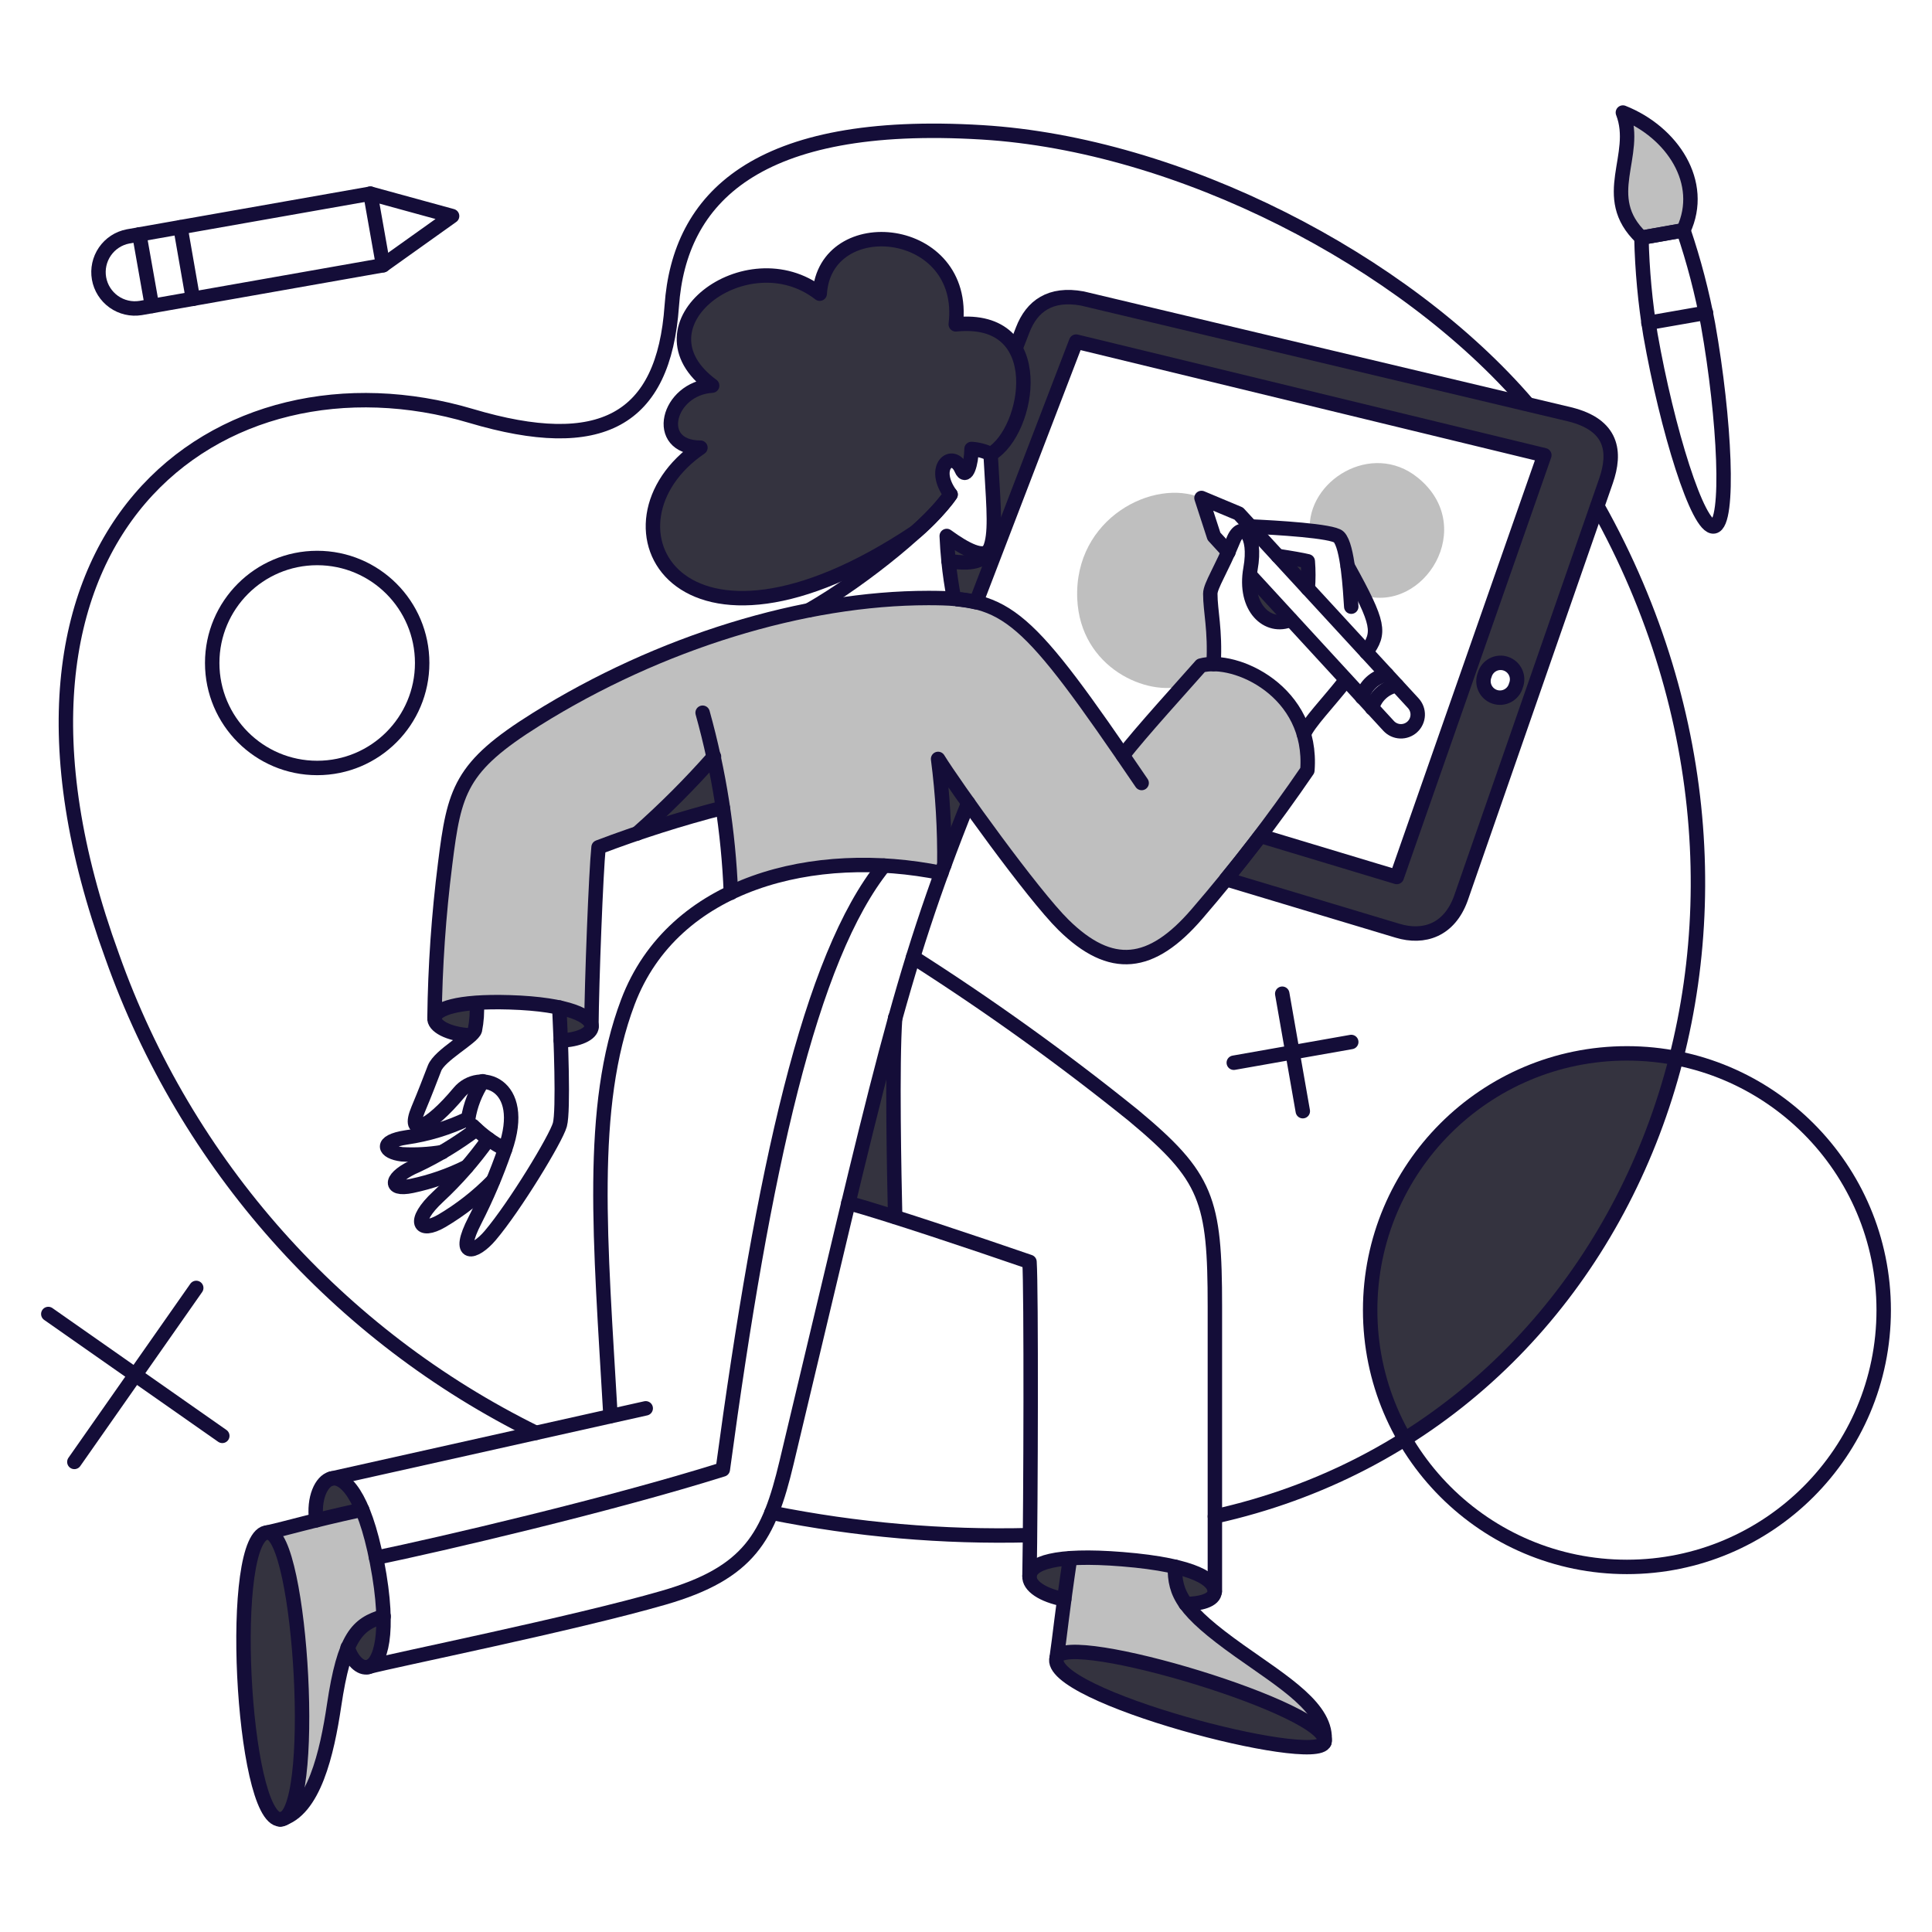 <svg width="251" height="251" viewBox="0 0 251 251" fill="none" xmlns="http://www.w3.org/2000/svg">
<path d="M155.996 86.49C154.16 88.565 147.839 95.526 145.862 98.174C133.145 79.681 130.642 77.718 120.586 77.718C102.91 77.811 84.513 84.22 69.631 93.477C59.759 99.626 58.948 102.705 57.804 112.243C56.952 118.879 56.491 125.558 56.423 132.249C56.865 129.071 76.811 129.73 76.811 133.393C76.859 127.361 77.407 113.292 77.741 110.097C79.052 109.62 80.817 108.976 82.748 108.308C86.284 105.19 89.621 101.853 92.739 98.317C93.945 104.138 94.679 110.047 94.933 115.986C103.114 112.062 113.286 111.575 122.283 113.411C122.402 113.077 122.546 112.72 122.66 112.386C122.712 107.779 122.441 103.173 121.849 98.603C124.497 102.805 134.385 116.451 138.164 120.159C144.314 126.216 149.585 125.668 155.523 118.729C160.652 112.793 165.436 106.567 169.852 100.082C170.665 91.132 161.694 85.002 155.996 86.49Z" fill="#BFBFBF"/>
<path d="M154.042 208.409C152.998 207.02 152.49 205.302 152.612 203.569C148.146 202.626 143.579 202.25 139.02 202.448C138.182 207.719 137.675 212.702 137.279 215.374C138.376 211.845 171.378 221.622 172.093 225.962C172.271 219.702 158.813 214.675 154.042 208.409Z" fill="#BFBFBF"/>
<path d="M213.249 30.883C207.646 25.542 213.011 20.201 210.841 14.621C217.255 17.172 221.595 23.73 218.71 29.906L213.249 30.883Z" fill="#BFBFBF"/>
<path d="M47.05 196.129C41.01 197.395 37.386 198.482 34.794 199.062C38.966 199.062 41.16 233.16 37.011 236.165C43.144 233.584 42.704 219.783 45.169 214.036C45.529 213.017 46.146 212.109 46.961 211.399C47.776 210.688 48.76 210.201 49.818 209.983C49.658 205.245 48.723 200.565 47.05 196.129Z" fill="#BFBFBF"/>
<path d="M184.182 62.048C178.197 57.208 169.756 62.478 170.162 68.94C171.457 68.968 172.734 69.243 173.927 69.75C174.633 70.911 175.035 72.232 175.095 73.589C175.906 75.068 176.549 76.284 177.074 77.333C185.017 79.741 192.051 68.397 184.182 62.048Z" fill="#BFBFBF"/>
<path d="M159.598 71.754L157.716 69.703L156.094 64.696C149.918 62.049 139.528 67.319 139.951 77.763C140.328 86.848 149.179 90.544 153.756 89.065C154.734 87.968 155.545 87.057 156.045 86.49C156.581 86.343 157.136 86.279 157.691 86.299C157.929 81.84 157.261 79.432 157.261 77.167C157.261 76.26 158.334 74.591 159.598 71.754Z" fill="#BFBFBF"/>
<path d="M203.902 53.823L140.618 38.78C136.469 38.017 134.06 39.758 132.868 42.858L128.217 54.834C129.558 65.564 129.43 70.49 128.433 71.71C127.574 72.759 125.595 73.26 123.211 72.902C123.454 74.563 123.78 76.21 124.188 77.838C125.071 77.913 125.948 78.049 126.811 78.244L139.807 44.38L200.635 59.14L181.464 113.936L163.747 108.595C162.388 110.359 160.91 112.243 159.288 114.222L181.583 120.923C184.993 121.948 188.284 120.851 189.786 116.726L208.647 62.478C209.935 58.759 209.553 55.206 203.902 53.823ZM196.939 89.066C196.862 89.347 196.727 89.61 196.544 89.838C196.361 90.065 196.132 90.253 195.875 90.39C195.617 90.526 195.333 90.609 195.042 90.632C194.751 90.655 194.457 90.618 194.181 90.524C193.904 90.43 193.65 90.28 193.433 90.084C193.216 89.888 193.043 89.65 192.921 89.384C192.799 89.118 192.734 88.83 192.728 88.538C192.721 88.246 192.775 87.956 192.886 87.685C192.964 87.403 193.098 87.141 193.281 86.913C193.464 86.685 193.692 86.497 193.95 86.361C194.209 86.224 194.492 86.142 194.783 86.119C195.074 86.096 195.368 86.132 195.644 86.227C195.92 86.321 196.175 86.471 196.392 86.666C196.608 86.863 196.783 87.101 196.904 87.367C197.026 87.632 197.091 87.92 197.098 88.213C197.104 88.505 197.05 88.795 196.939 89.066Z" fill="#34333F"/>
<path d="M162.364 74.759L167.658 80.553C164.916 81.745 161.911 79.317 162.364 74.759Z" fill="#34333F"/>
<path d="M169.899 72.946C169.232 72.779 167.753 72.517 166.009 72.255L169.899 76.499C169.995 75.317 169.995 74.129 169.899 72.946Z" fill="#34333F"/>
<path d="M152.635 203.546C156.737 204.5 157.834 205.787 157.834 206.741C157.834 207.957 155.826 208.386 154.069 208.386C153.031 206.995 152.522 205.279 152.635 203.546Z" fill="#34333F"/>
<path d="M139.02 202.448C138.71 204.547 138.448 206.287 138.257 207.79C135.443 207.241 133.646 206.048 133.75 204.737C133.838 203.639 135.324 202.711 139.02 202.448Z" fill="#34333F"/>
<path d="M43.02 192.1C44.119 191.821 45.643 192.791 47.05 196.153C44.54 196.702 42.639 197.157 41.089 197.534C40.707 194.604 41.759 192.419 43.02 192.1Z" fill="#34333F"/>
<path d="M49.816 209.983C48.762 210.213 47.784 210.705 46.971 211.414C46.158 212.122 45.537 213.024 45.166 214.037C45.668 215.607 47.01 217.267 48.237 216.391C49.132 215.754 49.901 213.77 49.816 209.983Z" fill="#34333F"/>
<path d="M116.272 132.439C115.843 138.52 116.152 152.994 116.272 158.097C113.887 157.334 111.789 156.69 110.215 156.261C112.552 146.651 114.412 139.092 116.272 132.439Z" fill="#34333F"/>
<path d="M56.445 132.201C56.302 133.25 58.257 134.347 61.088 134.49C61.343 134.296 61.548 134.042 61.684 133.751C61.904 132.604 61.984 131.435 61.923 130.27C58.138 130.532 56.564 131.366 56.445 132.201Z" fill="#34333F"/>
<path d="M76.806 133.126C76.596 132.332 75.344 131.478 72.642 130.938C72.713 131.987 72.761 133.513 72.832 135.205C74.411 135.156 77.182 134.554 76.806 133.126Z" fill="#34333F"/>
<path d="M92.761 98.294C93.19 100.345 93.595 102.61 93.929 104.945C90.164 105.871 86.447 106.985 82.793 108.284C86.31 105.153 89.638 101.818 92.761 98.294Z" fill="#34333F"/>
<path d="M125.786 104.35C124.665 107.164 123.64 109.811 122.686 112.382C122.738 107.775 122.467 103.169 121.875 98.6C122.543 99.676 123.994 101.822 125.786 104.35Z" fill="#34333F"/>
<path d="M157.031 218.398C147.898 215.466 137.888 213.457 137.279 215.373C136.474 217.938 145.621 221.658 154.74 224.192C162.647 226.391 170.538 227.698 171.89 226.589C174.491 224.455 160.263 219.435 157.031 218.398Z" fill="#34333F"/>
<path d="M39.008 215.986C38.423 207.282 36.84 199.089 34.77 199.089C32.251 199.078 31.381 207.448 31.683 216.261C32.021 226.05 33.806 236.382 36.391 236.382C40.034 235.57 39.256 219.678 39.008 215.986Z" fill="#34333F"/>
<path d="M217.756 137.47C211.468 136.239 204.96 136.844 199.009 139.215C193.056 141.587 187.913 145.622 184.196 150.839C180.478 156.057 178.342 162.235 178.043 168.635C177.745 175.034 179.297 181.384 182.513 186.925C200.278 175.813 212.534 157.977 217.756 137.47Z" fill="#34333F"/>
<path d="M123.02 69.632C125.5 71.42 127.789 72.589 128.552 71.468C127.813 72.946 126.263 73.376 123.258 72.899C123.139 71.802 123.068 70.705 123.02 69.632Z" fill="#34333F"/>
<path d="M131.366 44.499C130.03 42.806 127.717 41.781 124.165 42.163C125.738 29.167 107.211 27.307 106.495 38.18C97.029 30.812 81.816 42.234 92.522 50.103C86.704 50.461 84.773 58.163 90.996 58.163C76.641 67.963 87.944 89.781 118.99 69.081C120.664 67.643 122.167 66.019 123.473 64.24C120.826 60.64 123.783 58.375 124.88 60.95C125.5 62.428 126.191 60.163 126.191 58.327C127.065 58.379 127.918 58.606 128.701 58.995C132.277 56.922 134.661 48.648 131.366 44.499Z" fill="#34333F"/>
<path d="M213.25 30.883C207.646 25.542 213.011 20.201 210.841 14.621C217.256 17.172 221.595 23.73 218.71 29.906L213.25 30.883Z" stroke="#140D38" stroke-width="1.875" stroke-linecap="round" stroke-linejoin="round"/>
<path d="M124.188 77.838C125.071 77.913 125.947 78.049 126.811 78.244L139.807 44.38L200.636 59.14L181.464 113.936L163.747 108.595C162.388 110.359 160.91 112.243 159.288 114.222L181.583 120.923C184.993 121.948 188.284 120.851 189.786 116.726L208.647 62.478C209.935 58.759 209.554 55.206 203.902 53.823L140.618 38.78C136.469 38.017 134.06 39.758 132.868 42.858L131.904 45.338M196.94 89.066C196.862 89.347 196.727 89.61 196.544 89.838C196.361 90.065 196.133 90.253 195.875 90.39C195.617 90.526 195.333 90.609 195.042 90.632C194.751 90.655 194.457 90.618 194.181 90.524C193.904 90.43 193.65 90.28 193.433 90.084C193.216 89.888 193.043 89.65 192.921 89.384C192.799 89.118 192.734 88.83 192.728 88.538C192.722 88.246 192.775 87.956 192.886 87.685C192.964 87.403 193.098 87.141 193.281 86.913C193.464 86.685 193.692 86.497 193.95 86.361C194.209 86.224 194.492 86.142 194.783 86.119C195.075 86.096 195.368 86.132 195.644 86.227C195.921 86.321 196.175 86.471 196.392 86.666C196.608 86.863 196.783 87.101 196.904 87.367C197.026 87.632 197.091 87.92 197.098 88.213C197.104 88.505 197.05 88.795 196.94 89.066Z" stroke="#140D38" stroke-width="1.875" stroke-linejoin="round"/>
<path d="M9.661 189.929L25.494 167.324" stroke="#140D38" stroke-width="1.875" stroke-linecap="round" stroke-linejoin="round"/>
<path d="M6.275 170.711L28.88 186.544" stroke="#140D38" stroke-width="1.875" stroke-linecap="round" stroke-linejoin="round"/>
<path d="M160.29 138.067L175.551 135.372" stroke="#140D38" stroke-width="1.875" stroke-linecap="round" stroke-linejoin="round"/>
<path d="M166.585 129.101L169.256 144.361" stroke="#140D38" stroke-width="1.875" stroke-linecap="round" stroke-linejoin="round"/>
<path d="M211.366 203.569C229.789 203.569 244.725 188.633 244.725 170.21C244.725 151.786 229.789 136.851 211.366 136.851C192.942 136.851 178.007 151.786 178.007 170.21C178.007 188.633 192.942 203.569 211.366 203.569Z" stroke="#140D38" stroke-width="1.875" stroke-linecap="round" stroke-linejoin="round"/>
<path d="M41.208 99.772C48.741 99.772 54.847 93.665 54.847 86.132C54.847 78.6 48.741 72.493 41.208 72.493C33.675 72.493 27.569 78.6 27.569 86.132C27.569 93.665 33.675 99.772 41.208 99.772Z" stroke="#140D38" stroke-width="1.875" stroke-linecap="round" stroke-linejoin="round"/>
<path d="M100.224 196.533C111.264 198.752 122.517 199.727 133.774 199.442" stroke="#140D38" stroke-width="1.875" stroke-linecap="round" stroke-linejoin="round"/>
<path d="M157.834 197.011C212.958 184.781 237.861 119.849 207.527 65.761M69.631 186.159C43.904 173.489 24.146 151.266 14.573 124.234C-5.6 68.913 28.811 44.408 61.19 54.034C78.047 59.045 86.227 54.654 87.276 39.727C88.254 25.825 98.126 15.399 127.598 17.193C153.138 18.75 182.373 33.747 198.463 52.494" stroke="#140D38" stroke-width="1.875" stroke-linecap="round" stroke-linejoin="round"/>
<path d="M48.123 25.16L16.622 30.716C15.405 30.951 14.329 31.655 13.627 32.677C12.924 33.698 12.651 34.955 12.867 36.176C13.083 37.397 13.771 38.483 14.781 39.202C15.791 39.92 17.044 40.212 18.268 40.016L49.768 34.46L58.734 28.069L48.123 25.16Z" stroke="#140D38" stroke-width="1.875" stroke-linecap="round" stroke-linejoin="round"/>
<path d="M18.102 30.454L19.747 39.754" stroke="#140D38" stroke-width="1.875" stroke-linecap="round" stroke-linejoin="round"/>
<path d="M23.443 29.524L25.065 38.824" stroke="#140D38" stroke-width="1.875" stroke-linecap="round" stroke-linejoin="round"/>
<path d="M48.123 25.16L49.768 34.46" stroke="#140D38" stroke-width="1.875" stroke-linecap="round" stroke-linejoin="round"/>
<path d="M213.25 30.884C213.345 35.102 213.735 39.309 214.418 43.474C216.584 55.783 220.594 68.749 222.668 68.392C224.743 68.034 224.088 54.461 221.905 42.162C221.132 38.014 220.064 33.926 218.71 29.93L213.25 30.884Z" stroke="#140D38" stroke-width="1.875" stroke-linecap="round" stroke-linejoin="round"/>
<path d="M214.156 41.947L221.643 40.636" stroke="#140D38" stroke-width="1.875" stroke-linecap="round" stroke-linejoin="round"/>
<path d="M61.095 134.514C58.257 134.371 56.307 133.274 56.451 132.225C56.599 131.104 59.289 130.01 66.204 130.217C74.025 130.458 76.92 132.077 76.862 133.388C76.822 134.318 75.146 135.105 72.856 135.177" stroke="#140D38" stroke-width="1.875" stroke-linecap="round" stroke-linejoin="round"/>
<path d="M145.887 98.15C147.867 95.503 154.185 88.564 156.022 86.466C160.481 85.25 170.639 89.828 169.852 100.081C165.429 106.56 160.644 112.783 155.521 118.723C149.568 125.648 144.341 126.231 138.162 120.154C134.182 116.241 124.022 102.082 121.875 98.598C122.468 103.168 122.739 107.773 122.686 112.38" stroke="#140D38" stroke-width="1.875" stroke-linecap="round" stroke-linejoin="round"/>
<path d="M148.32 101.727C133.178 79.456 130.961 77.691 120.612 77.691C104.469 77.691 85.676 83.434 69.659 93.453C59.786 99.626 59.019 102.71 57.832 112.219C56.993 118.856 56.532 125.536 56.451 132.225" stroke="#140D38" stroke-width="1.875" stroke-linecap="round" stroke-linejoin="round"/>
<path d="M125.786 104.326C116.654 127.098 114.254 139.571 102.18 190.043C99.898 199.611 97.388 204.346 86.203 207.577C74.517 210.953 51.199 215.661 47.813 216.567" stroke="#140D38" stroke-width="1.875" stroke-linecap="round" stroke-linejoin="round"/>
<path d="M41.089 197.512C40.712 194.626 41.756 192.431 43.02 192.099C44.664 191.668 47.267 194.079 48.981 202.973C50.796 212.385 49.358 216.221 47.813 216.588C46.834 216.82 45.715 215.754 45.166 214.037" stroke="#140D38" stroke-width="1.875" stroke-linecap="round" stroke-linejoin="round"/>
<path d="M43.02 192.099C51.366 190.24 81.816 183.44 83.89 182.967" stroke="#140D38" stroke-width="1.875" stroke-linecap="round" stroke-linejoin="round"/>
<path d="M122.305 113.411C105.899 110.073 87.474 114.582 81.575 130.174C76.403 143.862 77.998 161.125 79.316 183.968" stroke="#140D38" stroke-width="1.875" stroke-linecap="round" stroke-linejoin="round"/>
<path d="M91.282 92.595C93.41 100.223 94.642 108.073 94.954 115.987" stroke="#140D38" stroke-width="1.875" stroke-linecap="round" stroke-linejoin="round"/>
<path d="M76.832 133.393C76.88 127.384 77.428 113.268 77.762 110.073C83.046 108.07 88.435 106.359 93.905 104.946" stroke="#140D38" stroke-width="1.875" stroke-linecap="round" stroke-linejoin="round"/>
<path d="M34.794 199.086C39.157 199.096 41.375 236.403 36.415 236.38C31.455 236.356 29.476 199.073 34.794 199.086Z" stroke="#140D38" stroke-width="1.875" stroke-linecap="round" stroke-linejoin="round"/>
<path d="M34.794 199.086C37.554 198.466 39.896 197.705 47.05 196.129" stroke="#140D38" stroke-width="1.875" stroke-linecap="round" stroke-linejoin="round"/>
<path d="M49.84 209.983C46.406 210.987 44.733 212.633 43.402 221.572C42.486 227.722 40.779 235.259 36.415 236.381" stroke="#140D38" stroke-width="1.875" stroke-linecap="round" stroke-linejoin="round"/>
<path d="M138.257 207.79C135.443 207.241 133.668 206.048 133.75 204.761C133.856 203.115 136.971 201.858 145.792 202.568C155.617 203.358 157.81 205.381 157.81 206.74C157.81 207.956 155.802 208.386 154.045 208.386" stroke="#140D38" stroke-width="1.875" stroke-linecap="round" stroke-linejoin="round"/>
<path d="M137.279 215.373C138.424 211.724 173.423 222.24 172.069 226.341C171.019 229.513 135.731 220.309 137.279 215.373Z" stroke="#140D38" stroke-width="1.875" stroke-linecap="round" stroke-linejoin="round"/>
<path d="M137.279 215.372C137.685 212.63 137.971 209.506 139.02 202.445" stroke="#140D38" stroke-width="1.875" stroke-linecap="round" stroke-linejoin="round"/>
<path d="M152.635 203.545C152.612 207.074 153.639 209.223 161.005 214.463C166.778 218.567 172.57 221.975 172.069 226.338" stroke="#140D38" stroke-width="1.875" stroke-linecap="round" stroke-linejoin="round"/>
<path d="M118.633 124.355C128.545 130.671 138.096 137.533 147.247 144.91C156.851 152.904 157.834 155.879 157.834 169.733V206.74" stroke="#140D38" stroke-width="1.875" stroke-linecap="round" stroke-linejoin="round"/>
<path d="M133.75 204.761C133.917 195.2 133.989 167.488 133.75 163.939C126.549 161.459 115.39 157.715 110.215 156.283" stroke="#140D38" stroke-width="1.875" stroke-linecap="round" stroke-linejoin="round"/>
<path d="M114.841 112.457C105.232 124.356 99.175 151.873 93.905 190.907C79.193 195.533 56.922 200.707 48.862 202.376" stroke="#140D38" stroke-width="1.875" stroke-linecap="round" stroke-linejoin="round"/>
<path d="M72.665 130.889C72.855 134.633 73.237 144.318 72.736 146.126C72.235 147.935 66.873 156.762 63.675 160.529C61.649 162.913 59.157 163.457 61.72 158.502C63.228 155.543 64.528 152.48 65.61 149.34C68.65 140.687 62.222 138.827 59.649 141.925C55.718 146.648 52.774 147.836 54.331 144.118C55.282 141.852 55.786 140.494 56.454 138.777C57.121 137.06 61.413 134.819 61.7 133.817C61.929 132.671 62.009 131.502 61.938 130.336" stroke="#140D38" stroke-width="1.875" stroke-linecap="round" stroke-linejoin="round"/>
<path d="M64.051 153.399C62.077 155.414 59.849 157.161 57.422 158.597C54.464 160.331 53.44 158.717 56.92 155.474C59.353 153.214 61.547 150.709 63.468 147.999" stroke="#140D38" stroke-width="1.875" stroke-linecap="round" stroke-linejoin="round"/>
<path d="M61.428 146.27C62.66 147.492 64.071 148.518 65.613 149.315" stroke="#140D38" stroke-width="1.875" stroke-linecap="round" stroke-linejoin="round"/>
<path d="M60.641 151.587C58.379 152.712 55.984 153.545 53.512 154.067C50.294 154.741 50.724 152.857 54.132 151.42C56.869 150.125 59.466 148.55 61.881 146.723" stroke="#140D38" stroke-width="1.875" stroke-linecap="round" stroke-linejoin="round"/>
<path d="M57.47 149.679C55.737 149.965 53.978 150.06 52.224 149.965C49.887 149.679 49.218 148.313 52.773 147.771C55.569 147.368 58.286 146.54 60.832 145.315C61.108 143.586 61.75 141.935 62.715 140.475" stroke="#140D38" stroke-width="1.875" stroke-linecap="round" stroke-linejoin="round"/>
<path d="M116.296 158.096C116.177 152.922 115.867 138.162 116.296 132.225" stroke="#140D38" stroke-width="1.875" stroke-linecap="round" stroke-linejoin="round"/>
<path d="M82.77 108.284C86.306 105.166 89.642 101.829 92.761 98.293" stroke="#140D38" stroke-width="1.875" stroke-linecap="round" stroke-linejoin="round"/>
<path d="M159.598 71.73L157.716 69.679L156.094 64.695L160.935 66.722L183.606 91.354C183.998 91.778 184.206 92.34 184.184 92.917C184.161 93.494 183.911 94.038 183.487 94.43C183.063 94.822 182.501 95.03 181.925 95.008C181.347 94.985 180.803 94.735 180.411 94.311L162.408 74.733" stroke="#140D38" stroke-width="1.875" stroke-linecap="round" stroke-linejoin="round"/>
<path d="M180.176 87.635C179.416 87.775 178.709 88.126 178.14 88.649C177.57 89.172 177.159 89.845 176.955 90.591" stroke="#140D38" stroke-width="1.875" stroke-linecap="round" stroke-linejoin="round"/>
<path d="M181.464 89.041C180.704 89.181 179.998 89.533 179.429 90.056C178.86 90.579 178.45 91.252 178.245 91.998" stroke="#140D38" stroke-width="1.875" stroke-linecap="round" stroke-linejoin="round"/>
<path d="M157.667 86.276C157.905 81.817 157.238 79.408 157.238 77.143C157.238 76.094 158.693 73.972 160.242 70.156C161.269 67.629 163.292 69.25 162.46 73.9C161.551 78.979 164.749 81.817 167.682 80.505" stroke="#140D38" stroke-width="1.875" stroke-linecap="round" stroke-linejoin="round"/>
<path d="M166.013 72.231C167.753 72.493 169.232 72.755 169.903 72.922C169.999 74.104 169.999 75.293 169.903 76.475" stroke="#140D38" stroke-width="1.875" stroke-linecap="round" stroke-linejoin="round"/>
<path d="M162.46 68.397C165.703 68.54 173.142 68.97 173.929 69.757C175.121 70.949 175.408 76.767 175.551 78.818" stroke="#140D38" stroke-width="1.875" stroke-linecap="round" stroke-linejoin="round"/>
<path d="M175.097 73.59C179.27 81.149 179.318 82.174 177.506 84.725" stroke="#140D38" stroke-width="1.875" stroke-linecap="round" stroke-linejoin="round"/>
<path d="M174.859 88.353C172.594 91.262 169.964 93.932 169.398 95.387" stroke="#140D38" stroke-width="1.875" stroke-linecap="round" stroke-linejoin="round"/>
<path d="M119.022 69.062C120.691 67.63 122.193 66.014 123.497 64.243C120.874 60.642 123.797 58.382 124.904 60.952C125.541 62.433 126.215 60.165 126.215 58.329C127.088 58.384 127.941 58.611 128.725 58.997C133.757 56.064 136.451 40.875 124.171 42.139C125.738 29.143 107.187 27.307 106.495 38.153C97.029 30.808 81.816 42.254 92.522 50.099C86.704 50.457 84.773 58.159 90.996 58.159C76.613 67.966 87.952 89.82 119.022 69.062Z" stroke="#140D38" stroke-width="1.875" stroke-linecap="round" stroke-linejoin="round"/>
<path d="M105.112 79.264C112.528 75.02 121.232 67.719 123.497 64.242" stroke="#140D38" stroke-width="1.875" stroke-linecap="round" stroke-linejoin="round"/>
<path d="M123.95 77.787C123.632 76.155 123.394 74.524 123.229 72.879C130.318 74.008 129.291 70.207 128.695 58.997" stroke="#140D38" stroke-width="1.875" stroke-linecap="round" stroke-linejoin="round"/>
<path d="M123.23 72.879C123.12 71.798 123.044 70.72 122.996 69.632C125.476 71.444 127.765 72.589 128.528 71.444" stroke="#140D38" stroke-width="1.875" stroke-linecap="round" stroke-linejoin="round"/>
</svg>
